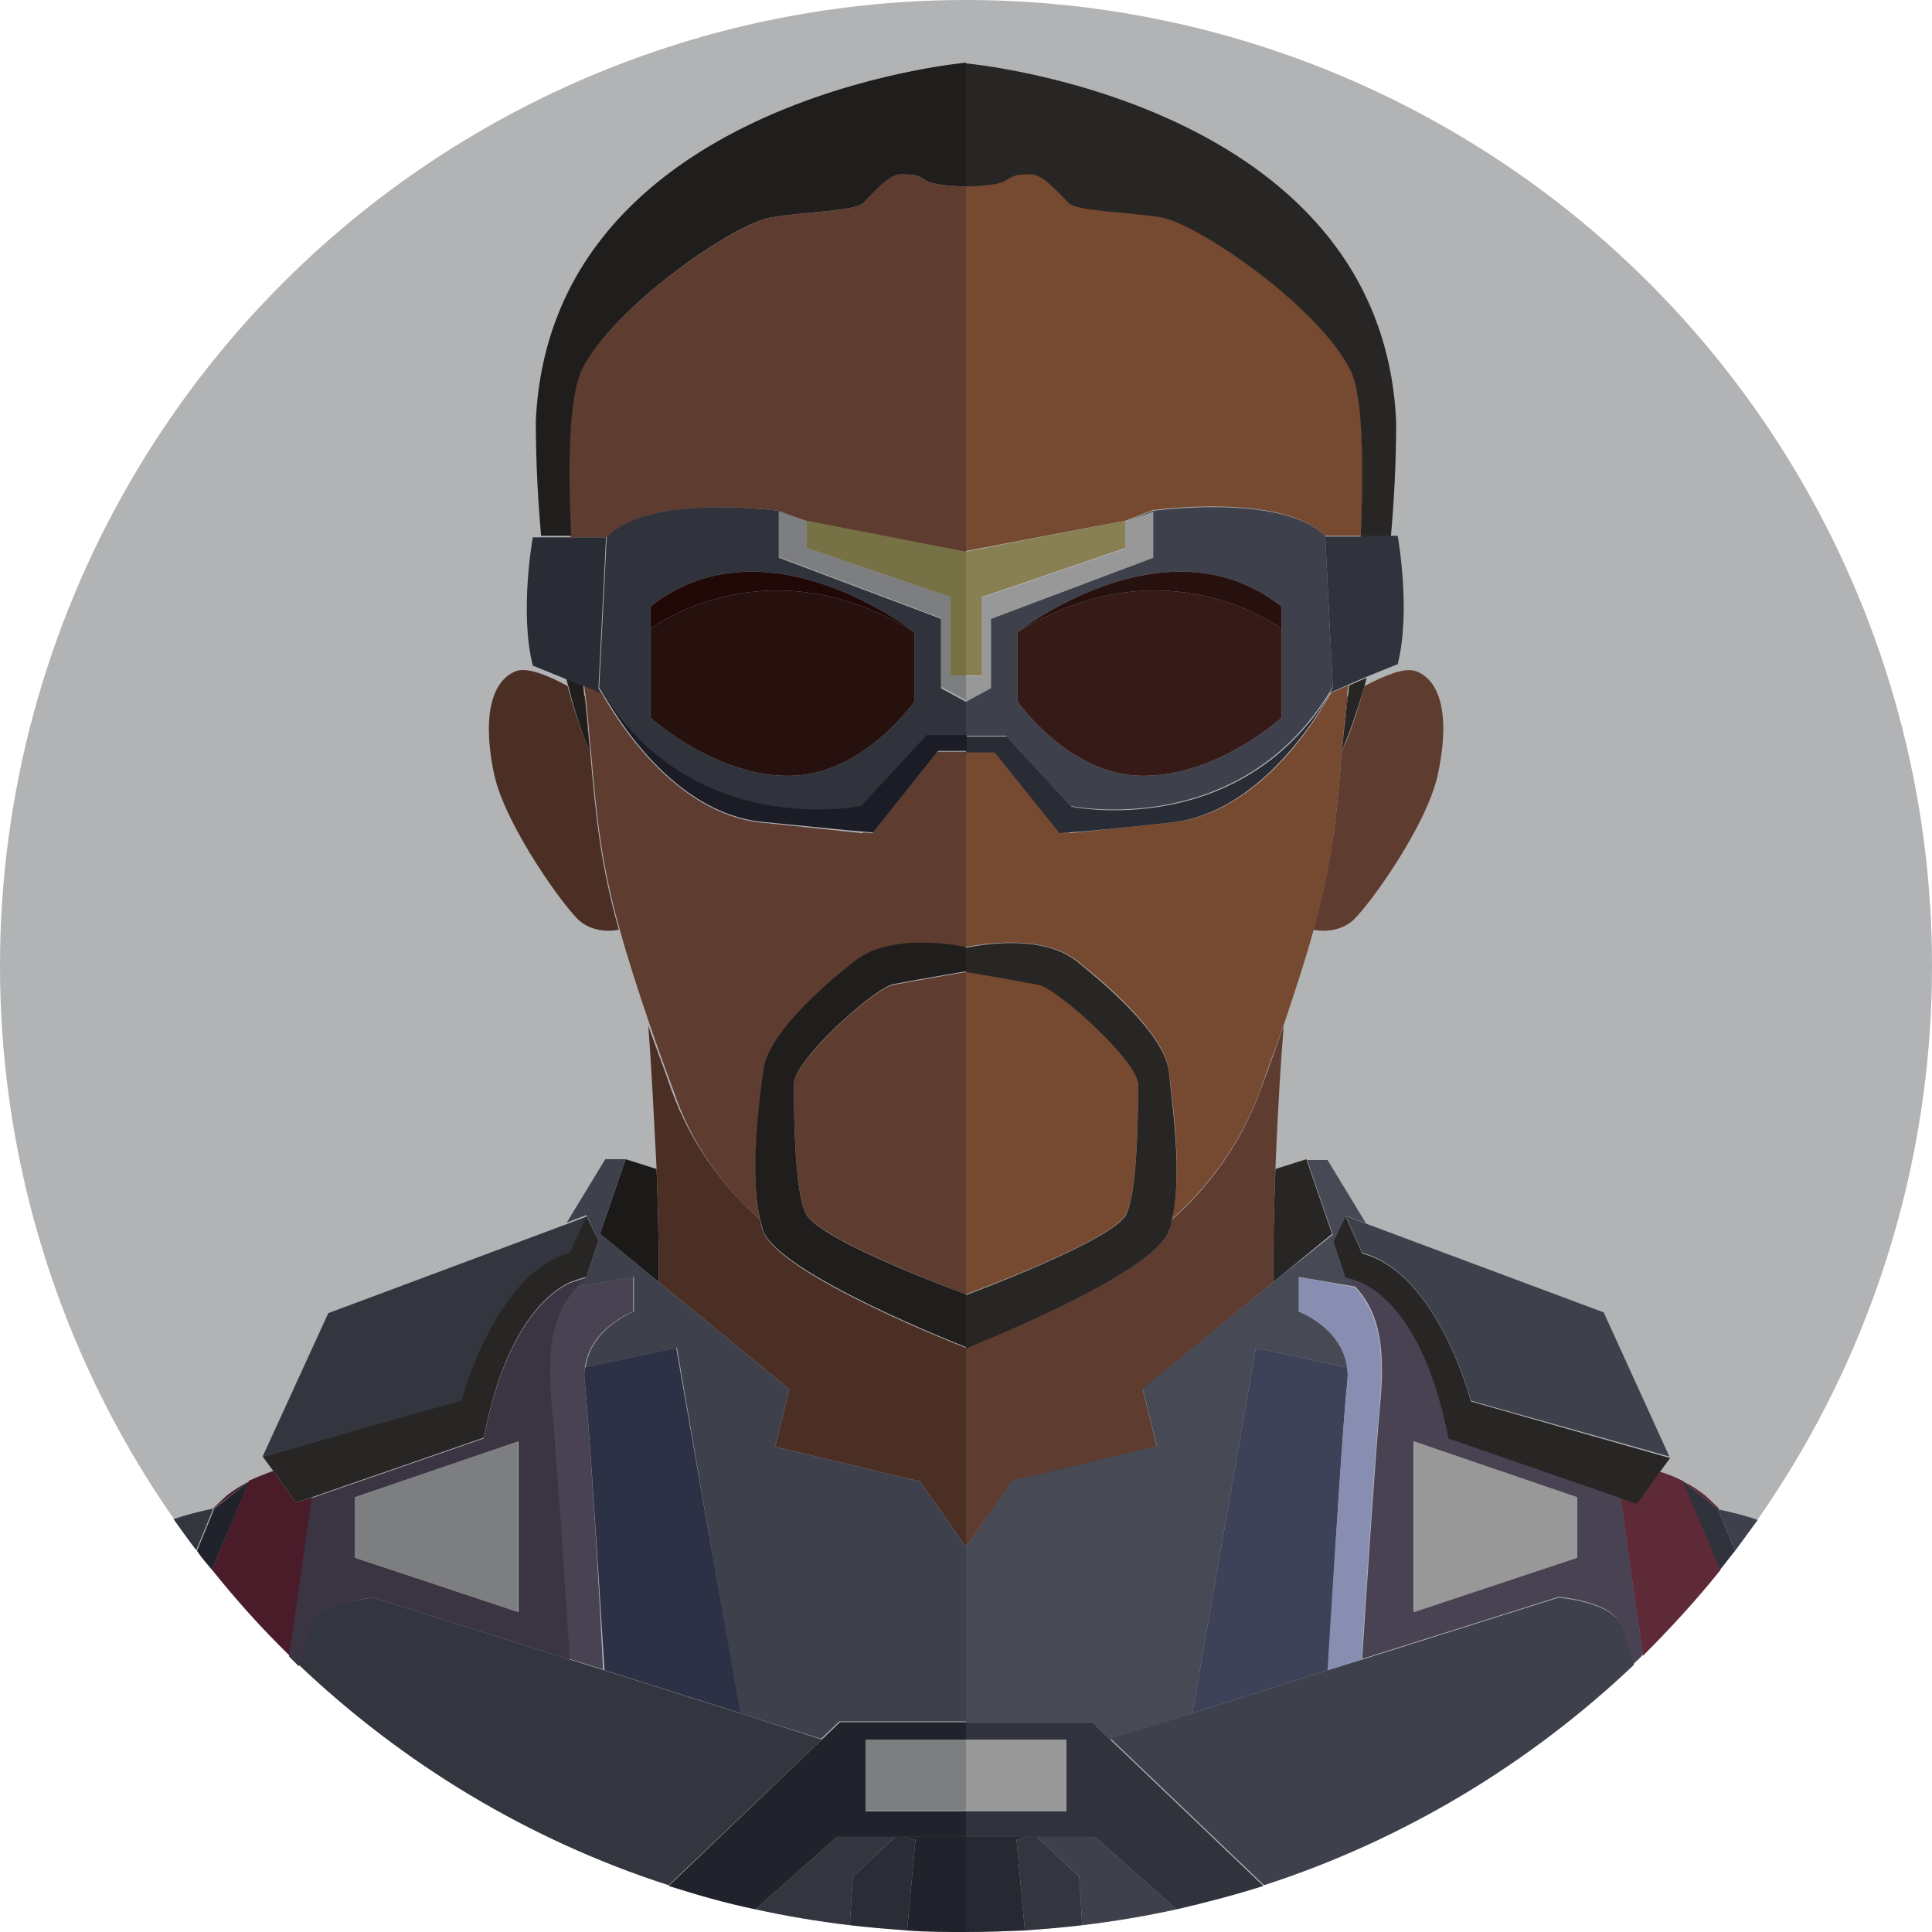 <svg xmlns="http://www.w3.org/2000/svg" width="256" height="256"><circle fill="#B1B3B5" cx="128" cy="128" r="128"/><path fill="#5F2A38" d="M227.8 199.9l-1.8-1.7c-.9-.7-1.9-1.4-3-1.9l4.6 3.6h.2z"/><path fill="#5F2A38" d="M219.9 195l-3 4.2-2.2-.8 3 21c3.6-3.6 7.1-7.4 10.3-11.4l-4.9-11.7c-1.1-.6-2.2-1-3.2-1.3z"/><path fill="#262832" d="M136.1 243.4H128V256c2.6 0 5.2-.1 7.8-.2l-1.1-12 1.4-.4z"/><path fill="#282625" d="M168.7 169.9l7.8-6.4-3.4-9.9-4.1 1.3c-.2 5-.3 10.2-.3 15z"/><path fill="#5E3C30" d="M155.3 161.6c-.1.5-.3 1.1-.4 1.5-2 5.8-26.9 15.5-26.9 15.5V205l6.1-8.7 19.2-4.6-1.9-7.6 17.3-14.2c0-4.8.1-10 .3-15 .3-8 .8-15.4 1.1-19-.9 2.6-1.9 5.4-3.1 8.6-2.7 7.4-7 12.9-11.7 17.1zm22.9-66.5c-.1 1.3-.2 2.5-.3 3.7.1-1.2.4-3.5.7-6.5-.1 0-.1.1-.2.1 0 .8-.1 1.7-.2 2.7zm-4.2 28.1c2.2.4 4-.2 5.1-1.1 1.9-1.5 9.9-12.5 11.4-19.4 1.5-6.8.8-12.2-2.7-13.7-1.5-.7-4.3.5-7 1.9-1.4 5.2-2.7 8.1-3 8.6-.7 9.3-1.4 15.1-3.8 23.7z"/><path fill="#764931" d="M149.1 69l3.6-1.4s17.1-2.4 22.9 3.4h4.7c.5-9.5.3-18.6-1.4-22.1-4.2-8.4-20.2-19.4-25.1-20.2-4.9-.8-11-.8-12.2-1.9-1.1-1.1-3.4-3.8-4.9-3.8-1.5 0-2.3 0-3.4.8s-5.3.8-5.3.8V73l21.1-4zM128 171.5s19.8-7.2 21.3-10.8c1.5-3.5 1.5-14 1.5-17.1s-10.6-12.7-13.2-13.2c-2.5-.5-9.6-1.7-9.6-1.7v42.8z"/><path fill="#764931" d="M177.8 99.6s0-.3.1-.9c.1-1.2.2-2.4.3-3.7.1-.9.2-1.8.3-2.8 0-.5.1-1 .2-1.4l-2.3 1c-1.8 3.2-9.4 16-21.2 17.2l-13.4 1.4-.1-.1c-1 .1-1.2.1-1.2.1l-8.6-10.8H128v25.9s9.6-2.2 14.7 1.8 11.7 10.1 12.2 14.7c.5 4.2 1.8 13.5.4 19.5 4.7-4.2 9-9.7 11.7-17.1 1.1-3.2 2.2-6 3.1-8.6 1.7-5 3-9.1 4-12.7 2.3-8.5 3-14.3 3.7-23.5z"/><path fill="#282625" d="M178.6 92.2c-.3 3-.6 5.3-.7 6.5-.1.6-.1.9-.1.9v-.1c.2-.5 1.5-3.4 3-8.6.1-.4.2-.7.3-1.1l-2.3 1c-.1.5-.1.9-.2 1.4zM128 24.7s4.2 0 5.3-.8c1.1-.8 1.9-.8 3.4-.8s3.8 2.7 4.9 3.8c1.1 1.1 7.2 1.1 12.2 1.9 4.9.8 20.9 11.8 25.1 20.2 1.7 3.4 1.8 12.5 1.4 22.1h4c.4-4.5.7-9.6.7-15.2-1.9-42.6-57-47.5-57-47.5v16.3zm26.9 138.4c.2-.5.3-1 .4-1.5 1.4-6 0-15.3-.4-19.5-.5-4.6-7.1-10.6-12.2-14.7s-14.7-1.8-14.7-1.8v3.2s7.1 1.2 9.6 1.7 13.2 10.1 13.2 13.2 0 13.5-1.5 17.1c-1.5 3.5-21.3 10.8-21.3 10.8v7.1c0-.1 24.8-9.7 26.9-15.6z"/><path fill="#30323C" d="M180.3 71.1h-4.7l1 20s-.1.3-.4.7l2.3-1 .2-.1 2.3-1 4.2-1.7c1.8-7.1 0-17 0-17h-4.9z"/><path fill="#3E404B" d="M152.7 67.7l-3.6 1.4c2.3-.7 3.7-1.3 3.7-1.3v6.1L131.3 82v9.1l-3.3 1.8v4.6h5.3l8.6 9.3s22.7 4.7 34.7-15.8l-1-20c-5.8-5.7-22.9-3.3-22.9-3.3zm17.1 15.6v11.8s-8.4 7.7-18.3 7.7-16.7-9.9-16.7-9.9v-9.1s19.5-15.4 34.8-3.6l.2.2v2.9zm-28.1 27.1l13.4-1.4c-8.2.9-11.9 1.2-13.4 1.4z"/><path fill="#989899" d="M131.3 82l21.5-8.1v-6.1s-1.4.5-3.7 1.3v3.6l-19 6.5v10.4H128V93l3.3-1.8V82z"/><path fill="#361A18" d="M169.8 80.4l-.2-.2c.1.1.2.1.2.2zm-35 3.4v9.1s6.8 9.9 16.7 9.9 18.3-7.7 18.3-7.7V83.3s-15.4-11.7-35 .5z"/><path fill="#888052" d="M128 89.5h2.1V79.1l19-6.5V69L128 73.1v3.8z"/><path fill="#292B35" d="M140.4 110.4s.2 0 1.2-.1c1.6-.1 5.3-.4 13.5-1.3 11.7-1.2 19.4-14 21.2-17.2.3-.5.4-.7.4-.7-12 20.5-34.7 15.8-34.7 15.8l-8.6-9.3H128v2.1h3.8l8.6 10.7z"/><path fill="#26110F" d="M134.8 83.8c19.6-12.2 35-.5 35-.5v-2.9l-.2-.2c-15.3-11.8-34.8 3.6-34.8 3.6z"/><path fill="#474955" d="M178.3 169.2l1.9.6c-1.2-.5-1.9-.6-1.9-.6z"/><path fill="#474955" d="M168.7 169.9L151.4 184l1.9 7.6-19.2 4.6-6.1 8.8v23.2h16.7l2.4 2.3L158 227l8.4-48.4 12.1 2.6c-.7-5.3-6.4-7.4-6.4-7.4v-4.6l7.6 1.3c-.4-.5-.9-.9-1.3-1.3l-1.6-4.8 1.6-3.3 2.6 1-5.1-8.4h-2.7l3.4 9.9-7.9 6.3z"/><path fill="#3D4259" d="M178.5 183.3c.1-.8.1-1.4 0-2.1l-12.1-2.6L158 227l18-5.7c.7-13 2-33.4 2.5-38z"/><path fill="#888DB2" d="M172.1 169.2v4.6s5.7 2.1 6.4 7.4c.1.7.1 1.3 0 2.1-.5 4.6-1.8 25-2.6 38l4.5-1.4c.7-11 1.8-27.6 2.4-33.9.8-8.5-.6-12.5-3.3-15.4l-7.4-1.4z"/><path fill="#494253" d="M191.9 190.5c-2.8-14.4-8.3-19.1-11.4-20.6l-.3-.1-1.9-.6c.5.4.9.8 1.3 1.3 2.7 2.9 4.1 6.9 3.3 15.4-.6 6.3-1.7 22.9-2.4 33.9l26-8.2s7.2.5 8.4 3.9c.2.7.8 2.5 1.5 5 .4-.4.9-.8 1.3-1.3l-3-21-22.8-7.7zm17.1 15.9l-21.7 7.2V191l21.7 7.4v8z"/><path fill="#3E404B" d="M180.5 166c10 2.7 14.4 19.6 14.4 19.6l26.3 7.4-8.7-19.1-31.6-11.8-2.6-1 2.2 4.9z"/><path fill="#282625" d="M194.9 185.7s-4.4-17-14.4-19.6l-2.2-4.9-1.6 3.3 1.6 4.8s.8.1 1.9.6c.1 0 .2.1.3.1 3.1 1.5 8.6 6.2 11.4 20.6l22.8 7.9 2.2.8 3-4.2 1.4-1.9-26.4-7.5z"/><path fill="#989899" d="M187.4 191v22.6l21.6-7.2v-8z"/><path fill="#33353F" d="M137.4 243.4h-1.3l-1.4.4 1.1 12c2.6-.2 5.1-.4 7.6-.7l-.4-6.4-5.6-5.3z"/><path fill="#3E404B" d="M206.5 211.7l-26 8.2-4.5 1.4-18 5.7-10.8 3.4 20.3 19.4c18.5-6 35.2-16.1 49-29.2-.7-2.5-1.3-4.3-1.5-5-1.3-3.4-8.5-3.9-8.5-3.9zm-61.4 31.7h-7.7l5.6 5.3.4 6.4c4.2-.5 8.4-1.2 12.5-2.1l-10.8-9.6z"/><path fill="#30323C" d="M147.1 230.5l-2.4-2.3H128v2.4h13.3v9.4H128v3.4h17.1l10.8 9.6c3.9-.9 7.7-1.9 11.5-3.1l-20.3-19.4z"/><path fill="#989899" d="M128 239.9h13.3v-9.4H128v6.8z"/><path fill="#30323C" d="M223 196.3l4.9 11.7c.7-.8 1.3-1.7 2-2.5l-2.3-5.6-4.6-3.6z"/><path fill="#3E404B" d="M227.6 199.9l2.3 5.6c1-1.4 2-2.7 3-4.1-1.7-.6-3.4-1-5.2-1.4 0-.1 0-.1-.1-.1z"/><path fill="#4A1C29" d="M39.2 199.1l-3-4.2c-1.1.4-2.1.8-3.2 1.3L28.1 208c3.2 4 6.6 7.8 10.3 11.4l3-21-2.2.7z"/><path fill="#4A1C29" d="M33 196.3c-1 .5-2.1 1.2-3 1.9l-1.8 1.7h.1l4.7-3.6z"/><path fill="#21232C" d="M119.9 243.4l1.4.4-1.1 12c2.6.2 5.2.2 7.8.2v-12.6h-8.1z"/><path fill="#1C1A19" d="M87.3 169.9c0-4.8-.1-10-.3-15l-4.1-1.3-3.4 9.9 7.8 6.4z"/><path fill="#4C2F24" d="M87.3 169.9l17.3 14.2-1.9 7.6 19.2 4.6 6.1 8.7v-26.4s-24.8-9.6-26.9-15.5c-.2-.5-.3-1-.4-1.5-4.7-4.2-9-9.7-11.7-17.1-1.1-3.2-2.2-6-3.1-8.6.3 3.6.7 11 1.1 19 .2 5 .3 10.2.3 15zm-9.2-71.2c-.1-1.2-.2-2.4-.3-3.7-.1-.9-.2-1.8-.3-2.8-.1 0-.1-.1-.2-.1.4 3.1.7 5.4.8 6.6zm-2.9-7.8c-2.7-1.5-5.6-2.6-7-1.9-3.4 1.5-4.2 6.8-2.7 13.7 1.5 6.8 9.5 17.9 11.4 19.4 1.1.9 2.9 1.5 5.1 1.1-2.4-8.6-3-14.4-3.8-23.6-.3-.6-1.6-3.5-3-8.7z"/><path fill="#5E3C30" d="M105.2 143.6c0 3 0 13.5 1.5 17.1 1.5 3.5 21.3 10.8 21.3 10.8v-42.7s-7.1 1.2-9.6 1.7c-2.6.4-13.2 10.1-13.2 13.1zm-1.9-75.9l3.6 1.4 21.1 4.1V24.7s-4.2 0-5.3-.8c-1.1-.8-1.9-.8-3.4-.8s-3.8 2.7-4.9 3.8c-1.1 1.1-7.2 1.1-12.2 1.9-5 .9-21 11.9-25.2 20.3-1.7 3.4-1.8 12.5-1.4 22.1h4.7c5.9-5.9 23-3.5 23-3.5z"/><path fill="#5E3C30" d="M100.7 161.6c-1.4-6 0-15.3.4-19.5.5-4.6 7.1-10.6 12.2-14.7s14.7-1.8 14.7-1.8v-26h-3.8l-8.6 10.8s-.2 0-1.2-.1l-.1.1-13.4-1.4c-11.7-1.2-19.4-14-21.2-17.2l-2.3-1c.1.5.1 1 .2 1.4.1.9.2 1.8.3 2.8.1 1.3.2 2.5.3 3.7.1.6.1.9.1.9v-.1c.8 9.2 1.4 15 3.8 23.6 1 3.6 2.3 7.7 4 12.7.9 2.6 1.9 5.4 3.1 8.6 2.5 7.5 6.8 13 11.5 17.2z"/><path fill="#1F1E1D" d="M75.7 71.1c-.5-9.5-.3-18.6 1.4-22.1 4.2-8.4 20.2-19.4 25.1-20.2 4.9-.8 11-.8 12.2-1.9 1.1-1.1 3.4-3.8 4.9-3.8 1.5 0 2.3 0 3.4.8s5.3.8 5.3.8V8.3s-55.1 4.9-57 47.5c0 5.6.3 10.7.7 15.2h4zm2.5 28.5s0-.3-.1-.9c-.1-1.2-.4-3.5-.7-6.5 0-.5-.1-.9-.1-1.4l-2.3-1c.1.4.2.8.3 1.1 1.3 5.2 2.6 8.1 2.9 8.7zm49.8 71.9s-19.8-7.2-21.3-10.8c-1.5-3.5-1.5-14-1.5-17.1s10.6-12.7 13.2-13.2c2.5-.5 9.6-1.7 9.6-1.7v-3.2s-9.6-2.2-14.7 1.8-11.7 10.1-12.2 14.7c-.5 4.2-1.8 13.5-.4 19.5.1.5.3 1.1.4 1.5 2 5.8 26.9 15.5 26.9 15.5v-7z"/><path fill="#292B35" d="M77.4 90.9l2.3 1c-.3-.5-.4-.7-.4-.7l1-20h-9.7s-1.8 9.9 0 17l4.2 1.7 2.3 1h.3z"/><path fill="#30323C" d="M114.3 110.4c-1.5-.2-5.2-.5-13.4-1.4l13.4 1.4z"/><path fill="#30323C" d="M114.1 106.9l8.6-9.3h5.3V93l-3.3-1.8V82l-21.5-8.1v-6.1s1.4.5 3.7 1.3l-3.6-1.4s-17.1-2.4-22.9 3.4l-1 20c11.9 20.5 34.7 15.8 34.7 15.8zM86.2 83.3v-2.9l.2-.2c15.3-11.8 34.8 3.6 34.8 3.6v9.1s-6.8 9.9-16.7 9.9-18.3-7.7-18.3-7.7V83.3z"/><path fill="#7D7E7F" d="M125.9 89.5V79.1l-19-6.5V69c-2.3-.7-3.7-1.3-3.7-1.3v6.1l21.5 8.1V91l3.3 1.8v-3.4h-2.1z"/><path fill="#26110F" d="M86.2 80.4l.2-.2-.2.2zm35 12.5v-9.1c-19.6-12.2-35-.5-35-.5v11.8s8.4 7.7 18.3 7.7 16.7-9.9 16.7-9.9z"/><path fill="#777146" d="M125.9 79.1v10.4h2.1V73.1L106.9 69v3.6z"/><path fill="#1B1C25" d="M122.7 97.5l-8.6 9.3S91.4 111.5 79.4 91c0 0 .1.3.4.7 1.8 3.2 9.4 16 21.2 17.2 8.3.8 11.9 1.2 13.5 1.3 1 .1 1.2.1 1.2.1l8.6-10.8h3.8v-2.1h-5.4z"/><path fill="#1F0806" d="M121.2 83.8s-19.5-15.4-34.8-3.6l-.2.2v2.9s15.4-11.7 35 .5z"/><path fill="#3E404B" d="M75.8 169.8l1.9-.6s-.7.1-1.9.6z"/><path fill="#3E404B" d="M79.3 164.4l-1.6 4.8c-.5.4-.9.8-1.3 1.3l7.6-1.3v4.6s-5.7 2.1-6.4 7.4l12.1-2.6L98 227l10.8 3.4 2.4-2.3H128V205l-6.1-8.7-19.2-4.6 1.9-7.6-17.3-14.2-7.8-6.4 3.4-9.9h-2.7l-5.1 8.4 2.6-1 1.6 3.4z"/><path fill="#2D3146" d="M89.6 178.6l-12.1 2.6c-.1.7-.1 1.3 0 2.1.5 4.6 1.8 25 2.6 38l18 5.7-8.5-48.4z"/><path fill="#494253" d="M77.5 183.3c-.1-.8-.1-1.4 0-2.1.7-5.3 6.4-7.4 6.4-7.4v-4.6l-7.6 1.3c-2.7 2.9-4.1 6.9-3.3 15.4.6 6.3 1.7 22.9 2.4 33.9l4.5 1.4c-.6-12.9-1.9-33.3-2.4-37.9z"/><path fill="#3A3443" d="M49.5 211.7l26 8.2c-.7-11-1.8-27.6-2.4-33.9-.8-8.5.6-12.5 3.3-15.4.4-.5.9-.9 1.3-1.3l-1.9.6-.3.1c-3.1 1.5-8.6 6.2-11.4 20.6l-22.8 7.9-3 21 1.3 1.3c.7-2.5 1.3-4.3 1.5-5 1.2-3.6 8.4-4.1 8.4-4.1zM47 198.4l21.7-7.4v22.6L47 206.4v-8z"/><path fill="#33353F" d="M61.1 185.7s4.4-17 14.4-19.6l2.2-4.9-2.6 1L43.5 174l-8.7 19 26.3-7.3z"/><path fill="#282625" d="M41.3 198.4l22.8-7.9c2.8-14.4 8.3-19.1 11.4-20.6.1 0 .2-.1.3-.1 1.2-.5 1.9-.6 1.9-.6l1.6-4.8-1.6-3.3-2.2 4.9c-10 2.7-14.4 19.6-14.4 19.6L34.8 193l1.4 1.9 3 4.2 2.1-.7z"/><path fill="#7D7E7F" d="M68.6 213.6V191L47 198.4v8z"/><path fill="#2A2C36" d="M119.9 243.4h-1.3l-5.6 5.3-.4 6.4c2.5.3 5 .5 7.6.7l1.1-12-1.4-.4z"/><path fill="#33353F" d="M108.9 230.5L98 227l-18-5.7-4.5-1.4-26-8.2s-7.2.5-8.4 3.9c-.2.7-.8 2.5-1.5 5 13.8 13.1 30.4 23.2 49 29.2l20.3-19.3zm9.7 12.9h-7.7l-10.8 9.6c4.1.9 8.3 1.6 12.5 2.1l.4-6.4 5.6-5.3z"/><path fill="#21232C" d="M110.9 243.4H128V240h-13.3v-9.4H128v-2.4h-16.7l-2.4 2.3-20.3 19.4c3.8 1.2 7.6 2.3 11.5 3.1l10.8-9.6z"/><path fill="#7D7E7F" d="M114.7 230.5v9.4H128v-9.4z"/><path fill="#21232C" d="M33 196.3l-4.6 3.6-2.3 5.6c.6.9 1.3 1.7 2 2.5l4.9-11.7z"/><path fill="#33353F" d="M28.2 199.9c-1.8.4-3.5.8-5.2 1.4 1 1.4 2 2.8 3 4.1l2.3-5.6c0 .1 0 .1-.1.1z"/></svg>